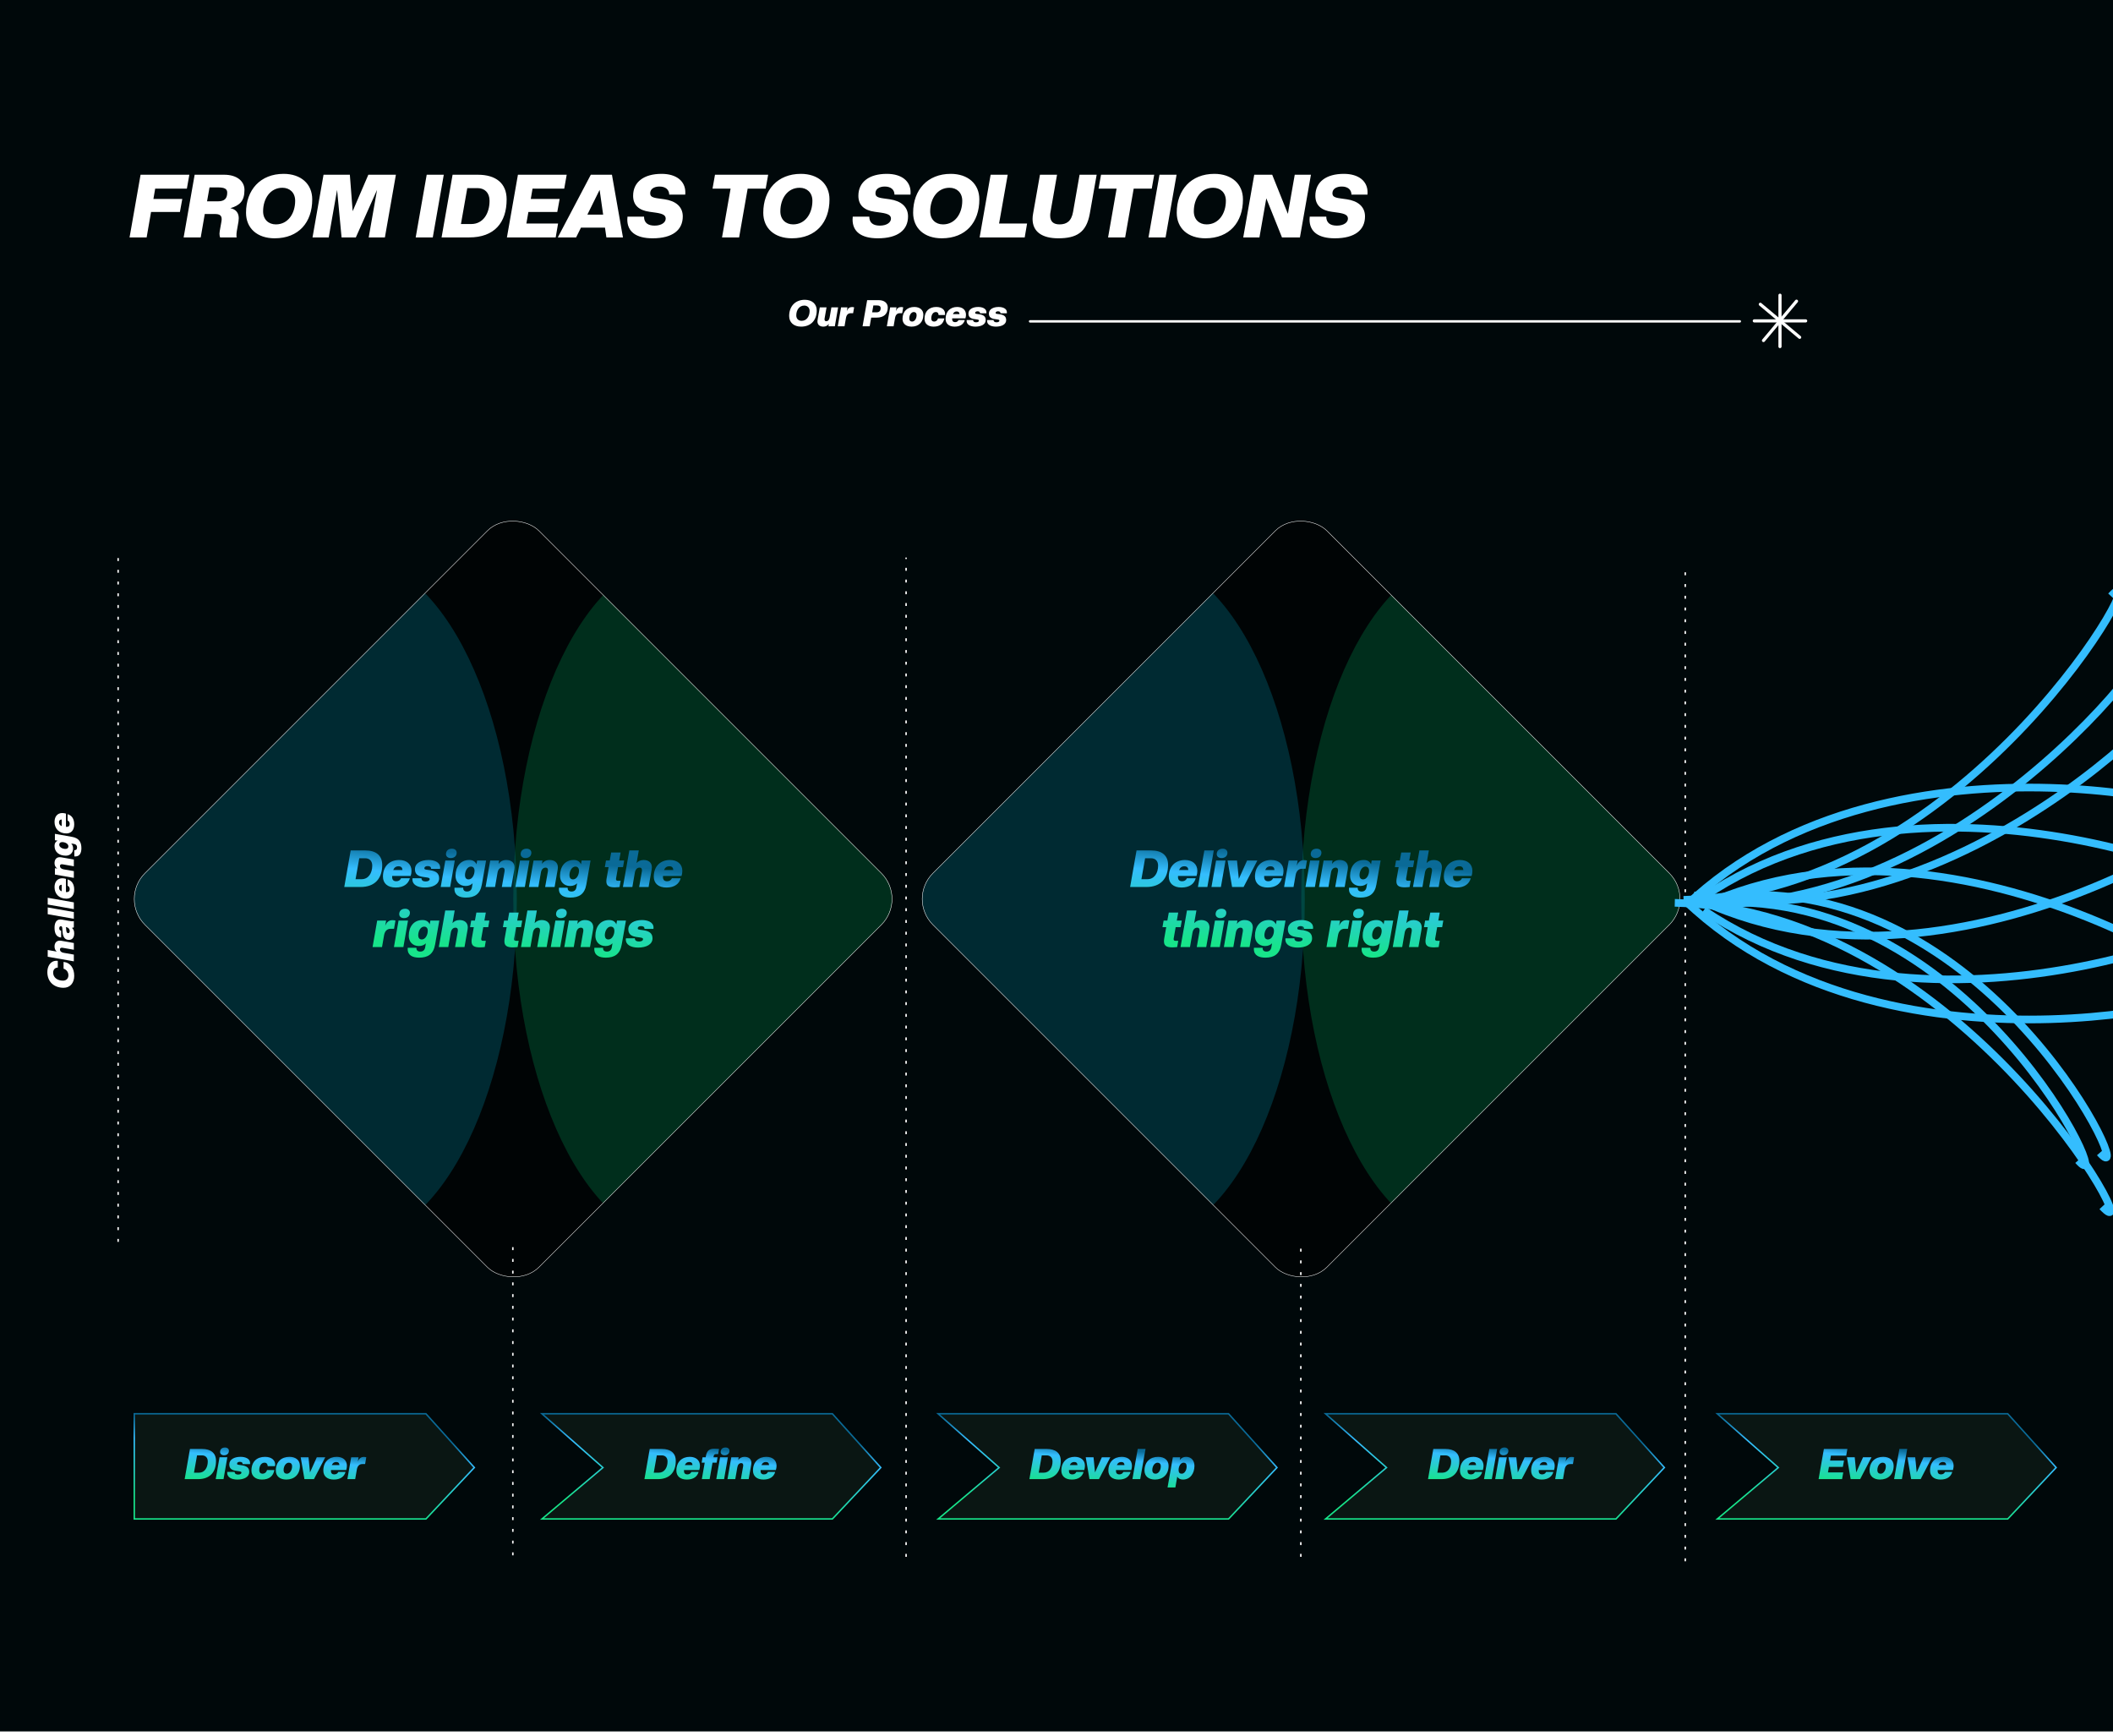 <svg width="387" height="318" viewBox="0 0 387 318" fill="none" xmlns="http://www.w3.org/2000/svg">
<g clip-path="url(#clip0_1145_3056)">
<rect width="387" height="317.125" fill="#00080A"/>
<path d="M26.857 43.484H23.729L25.745 32.003H34.678L34.226 34.551H28.421L28.099 36.438H33.388L32.953 38.824H27.664L26.857 43.484ZM44.776 34.761C44.776 36.841 43.906 37.615 42.196 38.131C43.245 38.34 43.728 39.018 43.728 39.969C43.728 40.163 43.712 40.356 43.68 40.566L43.373 42.323C43.325 42.597 43.309 42.872 43.309 43.081C43.309 43.242 43.309 43.371 43.341 43.484H40.31C40.245 43.291 40.197 43.065 40.197 42.791C40.197 42.646 40.213 42.501 40.245 42.323L40.535 40.695C40.568 40.485 40.6 40.308 40.6 40.147C40.6 39.437 40.197 39.195 39.342 39.195H37.504L36.762 43.484H33.634L35.65 32.003H41.051C43.519 32.003 44.776 33.293 44.776 34.761ZM41.616 35.277C41.616 34.583 41.1 34.325 39.923 34.325H38.375L37.923 36.873H39.923C41.148 36.873 41.616 36.325 41.616 35.277ZM50.301 43.646C47.109 43.646 45.061 41.807 45.061 38.969C45.061 34.777 47.689 31.842 51.946 31.842C55.107 31.842 57.187 33.68 57.187 36.518C57.187 40.711 54.72 43.646 50.301 43.646ZM50.527 41.098C52.752 41.098 54.059 39.114 54.059 36.776C54.059 35.277 53.059 34.39 51.72 34.39C49.495 34.39 48.189 36.373 48.189 38.711C48.189 40.211 49.189 41.098 50.527 41.098ZM70.494 43.484H67.527L69.058 34.777L65.172 43.484H62.56L61.738 34.777L60.206 43.484H57.239L59.255 32.003H64.076L64.592 38.679L67.462 32.003H72.509L70.494 43.484ZM79.264 43.484H76.135L78.151 32.003H81.279L79.264 43.484ZM92.792 36.518C92.792 40.808 90.518 43.484 85.938 43.484H80.875L82.891 32.003H87.519C90.84 32.003 92.792 33.584 92.792 36.518ZM89.663 36.776C89.663 35.277 88.744 34.454 87.47 34.454H85.584L84.423 41.033H86.309C88.47 41.033 89.663 39.114 89.663 36.776ZM101.776 43.484H92.843L94.859 32.003H103.792L103.34 34.551H97.535L97.213 36.438H102.502L102.066 38.824H96.778L96.407 40.937H102.212L101.776 43.484ZM114.095 43.484H111.063L110.805 41.694H106.403L105.516 43.484H102.162L108.209 32.003H112.079L114.095 43.484ZM110.466 39.308L109.821 34.777L107.58 39.308H110.466ZM119.52 43.646C116.473 43.646 114.892 42.42 114.892 40.211C114.892 40.034 114.908 39.856 114.925 39.679H117.956C117.956 40.856 118.73 41.324 119.891 41.324C121.149 41.324 121.923 40.743 121.923 40.05C121.923 39.453 121.471 39.147 120.117 38.953L118.972 38.792C116.989 38.518 115.957 37.566 115.957 35.857C115.957 33.326 117.94 31.842 121.165 31.842C123.938 31.842 125.519 33.213 125.519 35.228C125.519 35.357 125.519 35.502 125.503 35.648H122.568C122.568 34.777 121.939 34.164 120.794 34.164C119.762 34.164 119.085 34.648 119.085 35.373C119.085 35.938 119.359 36.18 120.568 36.341L121.713 36.502C123.729 36.792 125.051 37.841 125.051 39.63C125.051 42.114 123.213 43.646 119.52 43.646ZM135.37 43.484H132.241L133.806 34.551H130.5L130.951 32.003H140.691L140.239 34.551H136.934L135.37 43.484ZM145.036 43.646C141.843 43.646 139.795 41.807 139.795 38.969C139.795 34.777 142.424 31.842 146.681 31.842C149.841 31.842 151.921 33.68 151.921 36.518C151.921 40.711 149.454 43.646 145.036 43.646ZM145.262 41.098C147.487 41.098 148.793 39.114 148.793 36.776C148.793 35.277 147.793 34.39 146.455 34.39C144.23 34.39 142.923 36.373 142.923 38.711C142.923 40.211 143.923 41.098 145.262 41.098ZM160.777 43.646C157.73 43.646 156.15 42.42 156.15 40.211C156.15 40.034 156.166 39.856 156.182 39.679H159.213C159.213 40.856 159.987 41.324 161.148 41.324C162.406 41.324 163.18 40.743 163.18 40.05C163.18 39.453 162.729 39.147 161.374 38.953L160.229 38.792C158.246 38.518 157.214 37.566 157.214 35.857C157.214 33.326 159.197 31.842 162.422 31.842C165.196 31.842 166.776 33.213 166.776 35.228C166.776 35.357 166.776 35.502 166.76 35.648H163.825C163.825 34.777 163.196 34.164 162.051 34.164C161.019 34.164 160.342 34.648 160.342 35.373C160.342 35.938 160.616 36.18 161.826 36.341L162.97 36.502C164.986 36.792 166.308 37.841 166.308 39.63C166.308 42.114 164.47 43.646 160.777 43.646ZM172.483 43.646C169.29 43.646 167.242 41.807 167.242 38.969C167.242 34.777 169.871 31.842 174.128 31.842C177.288 31.842 179.368 33.68 179.368 36.518C179.368 40.711 176.901 43.646 172.483 43.646ZM172.709 41.098C174.934 41.098 176.24 39.114 176.24 36.776C176.24 35.277 175.24 34.39 173.902 34.39C171.677 34.39 170.371 36.373 170.371 38.711C170.371 40.211 171.37 41.098 172.709 41.098ZM187.676 43.484H179.42L181.436 32.003H184.564L182.984 40.937H188.112L187.676 43.484ZM193.825 43.646C190.842 43.646 189.117 42.436 189.117 40.098C189.117 39.792 189.149 39.469 189.213 39.131L190.471 32.003H193.599L192.406 38.808C192.358 39.05 192.342 39.276 192.342 39.485C192.342 40.582 192.954 41.098 194.051 41.098C195.325 41.098 196.228 40.55 196.534 38.808L197.727 32.003H200.856L199.598 39.131C198.985 42.581 197.163 43.646 193.825 43.646ZM206.074 43.484H202.946L204.51 34.551H201.204L201.656 32.003H211.395L210.944 34.551H207.638L206.074 43.484ZM213.476 43.484H210.348L212.363 32.003H215.491L213.476 43.484ZM220.763 43.646C217.571 43.646 215.523 41.807 215.523 38.969C215.523 34.777 218.151 31.842 222.408 31.842C225.569 31.842 227.649 33.68 227.649 36.518C227.649 40.711 225.182 43.646 220.763 43.646ZM220.989 41.098C223.214 41.098 224.521 39.114 224.521 36.776C224.521 35.277 223.521 34.39 222.182 34.39C219.957 34.39 218.651 36.373 218.651 38.711C218.651 40.211 219.651 41.098 220.989 41.098ZM238.085 43.484H234.796L231.926 36.325L230.668 43.484H227.701L229.716 32.003H233.006L235.876 39.163L237.134 32.003H240.101L238.085 43.484ZM244.473 43.646C241.426 43.646 239.845 42.42 239.845 40.211C239.845 40.034 239.861 39.856 239.878 39.679H242.909C242.909 40.856 243.683 41.324 244.844 41.324C246.102 41.324 246.876 40.743 246.876 40.05C246.876 39.453 246.424 39.147 245.07 38.953L243.925 38.792C241.942 38.518 240.91 37.566 240.91 35.857C240.91 33.326 242.893 31.842 246.118 31.842C248.891 31.842 250.472 33.213 250.472 35.228C250.472 35.357 250.472 35.502 250.456 35.648H247.521C247.521 34.777 246.892 34.164 245.747 34.164C244.715 34.164 244.038 34.648 244.038 35.373C244.038 35.938 244.312 36.18 245.521 36.341L246.666 36.502C248.682 36.792 250.004 37.841 250.004 39.63C250.004 42.114 248.166 43.646 244.473 43.646Z" fill="white"/>
<path d="M188.664 58.859H318.647" stroke="white" stroke-width="0.447" stroke-linecap="round" stroke-linejoin="round"/>
<path d="M321.305 58.773H330.712" stroke="white" stroke-width="0.577" stroke-linecap="round" stroke-linejoin="round"/>
<path d="M326.008 63.476V54.07" stroke="white" stroke-width="0.577" stroke-linecap="round" stroke-linejoin="round"/>
<path d="M322.988 62.367L329.035 55.162" stroke="white" stroke-width="0.577" stroke-linecap="round" stroke-linejoin="round"/>
<path d="M329.613 61.78L322.406 55.734" stroke="white" stroke-width="0.577" stroke-linecap="round" stroke-linejoin="round"/>
<path d="M146.719 59.825C145.389 59.825 144.535 59.059 144.535 57.877C144.535 56.13 145.63 54.907 147.404 54.907C148.721 54.907 149.588 55.673 149.588 56.855C149.588 58.602 148.56 59.825 146.719 59.825ZM146.813 58.763C147.74 58.763 148.284 57.937 148.284 56.963C148.284 56.338 147.868 55.968 147.31 55.968C146.383 55.968 145.839 56.795 145.839 57.769C145.839 58.394 146.255 58.763 146.813 58.763ZM150.805 59.825C150.12 59.825 149.717 59.469 149.717 58.858C149.717 58.77 149.73 58.676 149.744 58.582L150.147 56.291H151.383L151.027 58.327C151.02 58.38 151.014 58.434 151.014 58.481C151.014 58.703 151.114 58.831 151.316 58.831C151.652 58.831 151.874 58.589 151.948 58.152L152.27 56.291H153.506L152.902 59.758H151.733L151.807 59.321C151.565 59.65 151.229 59.825 150.805 59.825ZM154.676 59.758H153.44L154.044 56.291H155.213L155.093 56.969C155.314 56.439 155.623 56.237 156.06 56.237C156.154 56.237 156.389 56.264 156.436 56.291L156.248 57.366H155.805C155.334 57.366 155.039 57.675 154.945 58.212L154.676 59.758ZM162.597 56.325C162.597 57.527 161.845 58.172 160.562 58.172H159.561L159.285 59.758H157.982L158.822 54.974H160.938C161.966 54.974 162.597 55.512 162.597 56.325ZM161.294 56.439C161.294 56.083 161.052 55.942 160.562 55.942H159.957L159.735 57.205H160.528C161.039 57.205 161.294 56.943 161.294 56.439ZM163.665 59.758H162.429L163.033 56.291H164.202L164.081 56.969C164.303 56.439 164.612 56.237 165.049 56.237C165.143 56.237 165.378 56.264 165.425 56.291L165.237 57.366H164.794C164.323 57.366 164.028 57.675 163.934 58.212L163.665 59.758ZM167.053 58.898C167.523 58.898 167.879 58.34 167.879 57.729C167.879 57.339 167.671 57.151 167.362 57.151C166.892 57.151 166.535 57.709 166.535 58.32C166.535 58.71 166.744 58.898 167.053 58.898ZM166.959 59.825C165.951 59.825 165.299 59.288 165.299 58.401C165.299 56.996 166.22 56.224 167.456 56.224C168.464 56.224 169.115 56.761 169.115 57.648C169.115 59.052 168.195 59.825 166.959 59.825ZM170.987 59.825C169.98 59.825 169.328 59.288 169.328 58.401C169.328 56.996 170.181 56.224 171.485 56.224C172.553 56.224 173.09 56.795 173.09 57.46C173.09 57.541 173.077 57.621 173.063 57.702H171.901C171.901 57.426 171.767 57.151 171.391 57.151C170.853 57.151 170.564 57.709 170.564 58.32C170.564 58.71 170.772 58.898 171.081 58.898C171.337 58.898 171.659 58.763 171.794 58.32H172.956C172.801 59.207 172.21 59.825 170.987 59.825ZM174.845 59.825C173.784 59.825 173.186 59.267 173.186 58.401C173.186 56.996 174.106 56.224 175.302 56.224C176.283 56.224 176.922 56.761 176.922 57.648C176.922 57.87 176.881 58.092 176.814 58.313H174.395C174.389 58.367 174.389 58.414 174.389 58.461C174.389 58.81 174.57 59.005 174.926 59.005C175.208 59.005 175.43 58.884 175.558 58.616H176.707C176.505 59.341 175.907 59.825 174.845 59.825ZM175.222 57.043C174.886 57.043 174.657 57.211 174.53 57.534H175.739C175.719 57.211 175.558 57.043 175.222 57.043ZM178.654 59.825C177.667 59.825 177.042 59.422 177.042 58.79C177.042 58.73 177.042 58.676 177.055 58.616H178.224C178.224 58.911 178.459 59.032 178.782 59.032C179.125 59.032 179.299 58.884 179.299 58.723C179.299 58.616 179.219 58.548 178.93 58.508L178.453 58.441C177.727 58.34 177.371 58.051 177.371 57.426C177.371 56.647 178.15 56.224 179.158 56.224C179.843 56.224 180.67 56.466 180.67 57.218C180.67 57.272 180.663 57.326 180.656 57.379H179.487C179.487 57.117 179.326 57.017 179.03 57.017C178.789 57.017 178.607 57.124 178.607 57.299C178.607 57.406 178.627 57.453 178.849 57.487L179.326 57.554C180.126 57.668 180.535 57.95 180.535 58.629C180.535 59.395 179.743 59.825 178.654 59.825ZM182.401 59.825C181.413 59.825 180.788 59.422 180.788 58.79C180.788 58.73 180.788 58.676 180.802 58.616H181.971C181.971 58.911 182.206 59.032 182.528 59.032C182.871 59.032 183.046 58.884 183.046 58.723C183.046 58.616 182.965 58.548 182.676 58.508L182.199 58.441C181.474 58.34 181.117 58.051 181.117 57.426C181.117 56.647 181.897 56.224 182.905 56.224C183.59 56.224 184.416 56.466 184.416 57.218C184.416 57.272 184.41 57.326 184.403 57.379H183.234C183.234 57.117 183.073 57.017 182.777 57.017C182.535 57.017 182.354 57.124 182.354 57.299C182.354 57.406 182.374 57.453 182.596 57.487L183.073 57.554C183.872 57.668 184.282 57.95 184.282 58.629C184.282 59.395 183.489 59.825 182.401 59.825Z" fill="white"/>
<path d="M13.591 178.734C13.591 180.065 12.825 180.918 11.642 180.918C9.895 180.918 8.672 179.823 8.672 178.049C8.672 177.021 9.183 175.973 10.366 175.973C10.433 175.973 10.507 175.98 10.581 175.986V177.222C10.09 177.222 9.734 177.585 9.734 178.143C9.734 179.07 10.56 179.614 11.535 179.614C12.159 179.614 12.529 179.198 12.529 178.64C12.529 178.042 12.18 177.585 11.642 177.424V176.174C12.946 176.336 13.591 177.37 13.591 178.734ZM13.523 172.715V173.952L11.488 173.596C11.434 173.589 11.38 173.582 11.333 173.582C11.111 173.582 10.984 173.683 10.984 173.885C10.984 174.22 11.226 174.442 11.662 174.516L13.523 174.839V176.075L8.74 175.235V173.999L10.393 174.288C10.164 174.093 9.989 173.797 9.989 173.374C9.989 172.689 10.345 172.285 10.957 172.285C11.044 172.285 11.138 172.299 11.232 172.312L13.523 172.715ZM13.591 170.982C13.591 171.734 13.214 172.144 12.63 172.144C11.877 172.144 11.541 171.613 11.467 170.746L11.4 169.947C11.387 169.765 11.306 169.638 11.158 169.638C10.957 169.638 10.849 169.806 10.849 170.027C10.849 170.316 10.984 170.424 11.199 170.478V171.714C10.419 171.64 9.989 171.096 9.989 169.92C9.989 169.02 10.325 168.408 11.044 168.408C11.138 168.408 11.239 168.415 11.347 168.435L12.637 168.664C12.925 168.717 13.147 168.744 13.302 168.744C13.402 168.744 13.476 168.731 13.523 168.711V169.839C13.436 169.907 13.335 169.933 13.241 169.933C13.221 169.933 13.194 169.933 13.154 169.927C13.456 170.195 13.591 170.464 13.591 170.982ZM12.771 170.538C12.771 170.162 12.502 169.873 12.173 169.819L12.052 169.799C12.086 169.826 12.099 169.94 12.113 170.074L12.139 170.41C12.166 170.74 12.28 170.908 12.482 170.908C12.65 170.908 12.771 170.787 12.771 170.538ZM13.523 167.044V168.28L8.74 167.44V166.204L13.523 167.044ZM13.523 165.272V166.509L8.74 165.669L8.74 164.432L13.523 165.272ZM13.591 162.936C13.591 163.998 13.033 164.596 12.166 164.596C10.762 164.596 9.989 163.675 9.989 162.479C9.989 161.499 10.527 160.86 11.414 160.86C11.636 160.86 11.857 160.901 12.079 160.968V163.386C12.133 163.393 12.18 163.393 12.227 163.393C12.576 163.393 12.771 163.212 12.771 162.856C12.771 162.574 12.65 162.352 12.381 162.224V161.075C13.107 161.277 13.591 161.875 13.591 162.936ZM10.809 162.56C10.809 162.896 10.977 163.124 11.3 163.252L11.3 162.043C10.977 162.063 10.809 162.224 10.809 162.56ZM13.523 157.428V158.664L11.488 158.308C11.434 158.301 11.38 158.294 11.333 158.294C11.111 158.294 10.984 158.395 10.984 158.597C10.984 158.933 11.226 159.154 11.662 159.228L13.523 159.551V160.787L10.057 160.182V159.013L10.493 159.087C10.164 158.845 9.989 158.509 9.989 158.086C9.989 157.401 10.345 156.998 10.957 156.998C11.044 156.998 11.138 157.011 11.232 157.025L13.523 157.428ZM13.389 155.391C13.389 156.245 12.784 156.722 12.066 156.722C10.849 156.722 9.989 156.07 9.989 154.928C9.989 154.457 10.178 154.142 10.554 153.98L10.057 153.893V152.724L13.188 153.275C14.464 153.497 14.908 154.229 14.908 155.358C14.908 156.171 14.632 156.863 13.786 156.863C13.732 156.863 13.678 156.863 13.617 156.856V155.727C13.927 155.727 14.115 155.58 14.115 155.217C14.115 154.861 13.927 154.632 13.55 154.572L13.033 154.484C13.221 154.659 13.389 154.968 13.389 155.391ZM12.529 155.015C12.529 154.545 11.938 154.236 11.394 154.236C11.071 154.236 10.849 154.397 10.849 154.706C10.849 155.176 11.441 155.485 11.985 155.485C12.307 155.485 12.529 155.324 12.529 155.015ZM13.591 150.988C13.591 152.05 13.033 152.648 12.166 152.648C10.762 152.648 9.989 151.727 9.989 150.531C9.989 149.55 10.527 148.912 11.414 148.912C11.636 148.912 11.857 148.952 12.079 149.02V151.438C12.133 151.445 12.18 151.445 12.227 151.445C12.576 151.445 12.771 151.264 12.771 150.908C12.771 150.625 12.65 150.404 12.381 150.276V149.127C13.107 149.329 13.591 149.927 13.591 150.988ZM10.809 150.612C10.809 150.948 10.977 151.176 11.3 151.304V150.095C10.977 150.115 10.809 150.276 10.809 150.612Z" fill="white"/>
<g clip-path="url(#clip1_1145_3056)">
<rect x="21.77" y="164.656" width="102.131" height="102.131" rx="6.719" transform="rotate(-45 21.77 164.656)" fill="black" fill-opacity="0.5"/>
<g filter="url(#filter0_f_1145_3056)">
<path d="M166.893 179.152C166.893 213.705 140.982 227.263 124.269 227.263C107.556 227.263 94.008 199.251 94.008 164.698C94.008 130.144 107.556 102.133 124.269 102.133C140.982 102.133 166.893 144.598 166.893 179.152Z" fill="#009252" fill-opacity="0.3"/>
</g>
<g filter="url(#filter1_f_1145_3056)">
<path d="M21.771 179.152C21.771 213.705 47.682 227.263 64.395 227.263C81.108 227.263 94.656 199.251 94.656 164.698C94.656 130.144 81.108 102.133 64.395 102.133C47.682 102.133 21.771 144.598 21.771 179.152Z" fill="#00829B" fill-opacity="0.3"/>
</g>
<path d="M70.004 158.397C70.004 160.899 68.678 162.461 66.007 162.461H63.053L64.229 155.764H66.928C68.866 155.764 70.004 156.685 70.004 158.397ZM68.18 158.548C68.18 157.673 67.643 157.193 66.9 157.193H65.8L65.123 161.031H66.223C67.484 161.031 68.18 159.912 68.18 158.548ZM72.461 162.555C70.975 162.555 70.138 161.774 70.138 160.561C70.138 158.595 71.427 157.513 73.101 157.513C74.474 157.513 75.368 158.266 75.368 159.507C75.368 159.818 75.311 160.128 75.217 160.439H71.831C71.822 160.514 71.822 160.58 71.822 160.646C71.822 161.135 72.076 161.407 72.574 161.407C72.969 161.407 73.279 161.238 73.458 160.862H75.067C74.784 161.878 73.947 162.555 72.461 162.555ZM72.988 158.661C72.518 158.661 72.198 158.896 72.019 159.347H73.712C73.684 158.896 73.458 158.661 72.988 158.661ZM77.793 162.555C76.411 162.555 75.536 161.991 75.536 161.106C75.536 161.022 75.536 160.947 75.555 160.862H77.192C77.192 161.276 77.521 161.445 77.972 161.445C78.452 161.445 78.697 161.238 78.697 161.012C78.697 160.862 78.584 160.768 78.179 160.711L77.511 160.617C76.495 160.476 75.997 160.072 75.997 159.197C75.997 158.106 77.088 157.513 78.499 157.513C79.458 157.513 80.615 157.852 80.615 158.905C80.615 158.981 80.606 159.056 80.597 159.131H78.96C78.96 158.764 78.734 158.623 78.32 158.623C77.982 158.623 77.728 158.774 77.728 159.018C77.728 159.169 77.756 159.235 78.066 159.282L78.734 159.376C79.853 159.536 80.427 159.931 80.427 160.881C80.427 161.953 79.317 162.555 77.793 162.555ZM82.446 162.461H80.715L81.562 157.607H83.293L82.446 162.461ZM82.549 157.156C82.004 157.156 81.684 156.836 81.684 156.432C81.684 155.858 82.07 155.444 82.775 155.444C83.321 155.444 83.641 155.764 83.641 156.168C83.641 156.742 83.255 157.156 82.549 157.156ZM85.293 162.273C84.098 162.273 83.43 161.426 83.43 160.42C83.43 158.717 84.343 157.513 85.942 157.513C86.6 157.513 87.043 157.777 87.268 158.303L87.391 157.607H89.027L88.256 161.991C87.945 163.778 86.92 164.399 85.34 164.399C84.202 164.399 83.233 164.013 83.233 162.828C83.233 162.753 83.233 162.677 83.242 162.593H84.823C84.823 163.025 85.03 163.289 85.537 163.289C86.036 163.289 86.356 163.025 86.441 162.499L86.563 161.774C86.318 162.038 85.886 162.273 85.293 162.273ZM85.82 161.069C86.478 161.069 86.911 160.241 86.911 159.479C86.911 159.028 86.685 158.717 86.252 158.717C85.594 158.717 85.161 159.545 85.161 160.307C85.161 160.758 85.387 161.069 85.82 161.069ZM93.64 162.461H91.909L92.407 159.611C92.417 159.536 92.426 159.46 92.426 159.394C92.426 159.084 92.285 158.905 92.003 158.905C91.533 158.905 91.222 159.244 91.119 159.855L90.667 162.461H88.936L89.783 157.607H91.42L91.316 158.219C91.655 157.758 92.125 157.513 92.718 157.513C93.677 157.513 94.242 158.012 94.242 158.868C94.242 158.99 94.223 159.122 94.204 159.253L93.64 162.461ZM96.124 162.461H94.393L95.239 157.607H96.97L96.124 162.461ZM96.227 157.156C95.681 157.156 95.362 156.836 95.362 156.432C95.362 155.858 95.747 155.444 96.453 155.444C96.998 155.444 97.318 155.764 97.318 156.168C97.318 156.742 96.933 157.156 96.227 157.156ZM101.576 162.461H99.845L100.344 159.611C100.353 159.536 100.363 159.46 100.363 159.394C100.363 159.084 100.222 158.905 99.939 158.905C99.469 158.905 99.159 159.244 99.055 159.855L98.604 162.461H96.873L97.72 157.607H99.356L99.253 158.219C99.591 157.758 100.062 157.513 100.654 157.513C101.614 157.513 102.178 158.012 102.178 158.868C102.178 158.99 102.159 159.122 102.141 159.253L101.576 162.461ZM104.427 162.273C103.232 162.273 102.565 161.426 102.565 160.42C102.565 158.717 103.477 157.513 105.076 157.513C105.734 157.513 106.177 157.777 106.402 158.303L106.525 157.607H108.161L107.39 161.991C107.08 163.778 106.054 164.399 104.474 164.399C103.336 164.399 102.367 164.013 102.367 162.828C102.367 162.753 102.367 162.677 102.376 162.593H103.957C103.957 163.025 104.164 163.289 104.672 163.289C105.17 163.289 105.49 163.025 105.575 162.499L105.697 161.774C105.452 162.038 105.02 162.273 104.427 162.273ZM104.954 161.069C105.612 161.069 106.045 160.241 106.045 159.479C106.045 159.028 105.819 158.717 105.386 158.717C104.728 158.717 104.295 159.545 104.295 160.307C104.295 160.758 104.521 161.069 104.954 161.069ZM112.595 162.517C111.523 162.517 111.052 162.226 111.052 161.407C111.052 161.238 111.071 161.05 111.109 160.834L111.466 158.811H110.78L110.986 157.607H111.673L111.936 156.14H113.667L113.404 157.607H114.316L114.109 158.811H113.197L112.83 160.899C112.821 160.947 112.821 160.984 112.821 161.022C112.821 161.219 112.934 161.313 113.169 161.313H113.667L113.47 162.461C113.235 162.48 112.849 162.517 112.595 162.517ZM118.79 162.461H117.06L117.558 159.611C117.568 159.536 117.577 159.46 117.577 159.394C117.577 159.084 117.436 158.905 117.154 158.905C116.683 158.905 116.373 159.244 116.269 159.855L115.818 162.461H114.087L115.263 155.764H116.994L116.589 158.078C116.862 157.758 117.276 157.513 117.869 157.513C118.828 157.513 119.392 158.012 119.392 158.868C119.392 158.99 119.374 159.122 119.355 159.253L118.79 162.461ZM122.064 162.555C120.578 162.555 119.741 161.774 119.741 160.561C119.741 158.595 121.03 157.513 122.704 157.513C124.077 157.513 124.971 158.266 124.971 159.507C124.971 159.818 124.915 160.128 124.82 160.439H121.434C121.425 160.514 121.425 160.58 121.425 160.646C121.425 161.135 121.679 161.407 122.177 161.407C122.572 161.407 122.883 161.238 123.061 160.862H124.67C124.388 161.878 123.551 162.555 122.064 162.555ZM122.591 158.661C122.121 158.661 121.801 158.896 121.622 159.347H123.315C123.287 158.896 123.061 158.661 122.591 158.661ZM69.967 173.461H68.236L69.083 168.607H70.72L70.55 169.557C70.861 168.814 71.293 168.532 71.905 168.532C72.036 168.532 72.366 168.57 72.431 168.607L72.168 170.112H71.547C70.889 170.112 70.475 170.545 70.343 171.297L69.967 173.461ZM73.88 173.461H72.15L72.996 168.607H74.727L73.88 173.461ZM73.984 168.156C73.438 168.156 73.118 167.836 73.118 167.432C73.118 166.858 73.504 166.444 74.209 166.444C74.755 166.444 75.075 166.764 75.075 167.168C75.075 167.742 74.689 168.156 73.984 168.156ZM76.727 173.273C75.533 173.273 74.865 172.426 74.865 171.42C74.865 169.717 75.777 168.513 77.376 168.513C78.035 168.513 78.477 168.777 78.703 169.303L78.825 168.607H80.462L79.69 172.991C79.38 174.778 78.355 175.399 76.774 175.399C75.636 175.399 74.667 175.013 74.667 173.828C74.667 173.753 74.667 173.677 74.677 173.593H76.257C76.257 174.025 76.464 174.289 76.972 174.289C77.47 174.289 77.79 174.025 77.875 173.499L77.997 172.774C77.752 173.038 77.32 173.273 76.727 173.273ZM77.254 172.069C77.912 172.069 78.345 171.241 78.345 170.479C78.345 170.028 78.119 169.717 77.687 169.717C77.028 169.717 76.596 170.545 76.596 171.307C76.596 171.758 76.821 172.069 77.254 172.069ZM85.074 173.461H83.343L83.842 170.611C83.851 170.536 83.861 170.46 83.861 170.394C83.861 170.084 83.719 169.905 83.437 169.905C82.967 169.905 82.656 170.244 82.553 170.855L82.102 173.461H80.371L81.546 166.764H83.277L82.873 169.078C83.146 168.758 83.559 168.513 84.152 168.513C85.112 168.513 85.676 169.012 85.676 169.868C85.676 169.99 85.657 170.122 85.638 170.253L85.074 173.461ZM87.908 173.517C86.836 173.517 86.365 173.226 86.365 172.407C86.365 172.238 86.384 172.05 86.422 171.834L86.779 169.811H86.093L86.3 168.607H86.986L87.25 167.14H88.98L88.717 168.607H89.629L89.422 169.811H88.51L88.143 171.899C88.134 171.947 88.134 171.984 88.134 172.022C88.134 172.219 88.247 172.313 88.482 172.313H88.98L88.783 173.461C88.548 173.48 88.162 173.517 87.908 173.517ZM93.925 173.517C92.853 173.517 92.382 173.226 92.382 172.407C92.382 172.238 92.401 172.05 92.439 171.834L92.796 169.811H92.109L92.316 168.607H93.003L93.266 167.14H94.997L94.734 168.607H95.646L95.439 169.811H94.527L94.16 171.899C94.15 171.947 94.15 171.984 94.15 172.022C94.15 172.219 94.263 172.313 94.499 172.313H94.997L94.8 173.461C94.564 173.48 94.179 173.517 93.925 173.517ZM100.12 173.461H98.389L98.888 170.611C98.897 170.536 98.907 170.46 98.907 170.394C98.907 170.084 98.766 169.905 98.484 169.905C98.013 169.905 97.703 170.244 97.599 170.855L97.148 173.461H95.417L96.593 166.764H98.324L97.919 169.078C98.192 168.758 98.606 168.513 99.198 168.513C100.158 168.513 100.722 169.012 100.722 169.868C100.722 169.99 100.703 170.122 100.685 170.253L100.12 173.461ZM102.604 173.461H100.873L101.72 168.607H103.451L102.604 173.461ZM102.708 168.156C102.162 168.156 101.842 167.836 101.842 167.432C101.842 166.858 102.228 166.444 102.933 166.444C103.479 166.444 103.799 166.764 103.799 167.168C103.799 167.742 103.413 168.156 102.708 168.156ZM108.057 173.461H106.326L106.825 170.611C106.834 170.536 106.843 170.46 106.843 170.394C106.843 170.084 106.702 169.905 106.42 169.905C105.95 169.905 105.639 170.244 105.536 170.855L105.084 173.461H103.354L104.2 168.607H105.837L105.733 169.219C106.072 168.758 106.542 168.513 107.135 168.513C108.094 168.513 108.659 169.012 108.659 169.868C108.659 169.99 108.64 170.122 108.621 170.253L108.057 173.461ZM110.908 173.273C109.713 173.273 109.045 172.426 109.045 171.42C109.045 169.717 109.958 168.513 111.557 168.513C112.215 168.513 112.657 168.777 112.883 169.303L113.005 168.607H114.642L113.871 172.991C113.56 174.778 112.535 175.399 110.955 175.399C109.816 175.399 108.848 175.013 108.848 173.828C108.848 173.753 108.848 173.677 108.857 173.593H110.437C110.437 174.025 110.644 174.289 111.152 174.289C111.651 174.289 111.97 174.025 112.055 173.499L112.177 172.774C111.933 173.038 111.5 173.273 110.908 173.273ZM111.434 172.069C112.093 172.069 112.525 171.241 112.525 170.479C112.525 170.028 112.3 169.717 111.867 169.717C111.209 169.717 110.776 170.545 110.776 171.307C110.776 171.758 111.002 172.069 111.434 172.069ZM116.874 173.555C115.492 173.555 114.617 172.991 114.617 172.106C114.617 172.022 114.617 171.947 114.636 171.862H116.272C116.272 172.276 116.602 172.445 117.053 172.445C117.533 172.445 117.777 172.238 117.777 172.012C117.777 171.862 117.665 171.768 117.26 171.711L116.592 171.617C115.576 171.476 115.078 171.072 115.078 170.197C115.078 169.106 116.169 168.513 117.58 168.513C118.539 168.513 119.696 168.852 119.696 169.905C119.696 169.981 119.687 170.056 119.677 170.131H118.041C118.041 169.764 117.815 169.623 117.401 169.623C117.063 169.623 116.809 169.774 116.809 170.018C116.809 170.169 116.837 170.235 117.147 170.282L117.815 170.376C118.934 170.536 119.508 170.931 119.508 171.881C119.508 172.953 118.398 173.555 116.874 173.555Z" fill="url(#paint0_linear_1145_3056)"/>
</g>
<rect x="21.827" y="164.656" width="102.049" height="102.049" rx="6.678" transform="rotate(-45 21.827 164.656)" stroke="white" stroke-width="0.081"/>
<g clip-path="url(#clip2_1145_3056)">
<rect x="166.086" y="164.656" width="102.131" height="102.131" rx="6.719" transform="rotate(-45 166.086 164.656)" fill="black" fill-opacity="0.5"/>
<g filter="url(#filter2_f_1145_3056)">
<path d="M311.209 179.152C311.209 213.705 285.299 227.263 268.586 227.263C251.873 227.263 238.324 199.251 238.324 164.698C238.324 130.144 251.873 102.133 268.586 102.133C285.299 102.133 311.209 144.598 311.209 179.152Z" fill="#009252" fill-opacity="0.3"/>
</g>
<g filter="url(#filter3_f_1145_3056)">
<path d="M166.088 179.152C166.088 213.705 191.998 227.263 208.711 227.263C225.424 227.263 238.973 199.251 238.973 164.698C238.973 130.144 225.424 102.133 208.711 102.133C191.998 102.133 166.088 144.598 166.088 179.152Z" fill="#00829B" fill-opacity="0.3"/>
</g>
<path d="M213.935 158.397C213.935 160.899 212.609 162.461 209.937 162.461H206.984L208.16 155.764H210.859C212.797 155.764 213.935 156.685 213.935 158.397ZM212.11 158.548C212.11 157.673 211.574 157.193 210.831 157.193H209.73L209.053 161.031H210.154C211.414 161.031 212.11 159.912 212.11 158.548ZM216.392 162.555C214.906 162.555 214.068 161.774 214.068 160.561C214.068 158.595 215.357 157.513 217.031 157.513C218.405 157.513 219.298 158.266 219.298 159.507C219.298 159.818 219.242 160.128 219.148 160.439H215.762C215.752 160.514 215.752 160.58 215.752 160.646C215.752 161.135 216.006 161.407 216.505 161.407C216.9 161.407 217.21 161.238 217.389 160.862H218.997C218.715 161.878 217.878 162.555 216.392 162.555ZM216.919 158.661C216.448 158.661 216.128 158.896 215.95 159.347H217.643C217.615 158.896 217.389 158.661 216.919 158.661ZM221.131 162.461H219.401L220.577 155.764H222.307L221.131 162.461ZM223.612 162.461H221.881L222.727 157.607H224.458L223.612 162.461ZM223.715 157.156C223.17 157.156 222.85 156.836 222.85 156.432C222.85 155.858 223.235 155.444 223.941 155.444C224.486 155.444 224.806 155.764 224.806 156.168C224.806 156.742 224.421 157.156 223.715 157.156ZM227.766 162.461H225.659L224.831 157.607H226.562L226.891 160.975L228.406 157.607H230.287L227.766 162.461ZM232.173 162.555C230.687 162.555 229.85 161.774 229.85 160.561C229.85 158.595 231.138 157.513 232.813 157.513C234.186 157.513 235.079 158.266 235.079 159.507C235.079 159.818 235.023 160.128 234.929 160.439H231.543C231.533 160.514 231.533 160.58 231.533 160.646C231.533 161.135 231.787 161.407 232.286 161.407C232.681 161.407 232.991 161.238 233.17 160.862H234.778C234.496 161.878 233.659 162.555 232.173 162.555ZM232.7 158.661C232.229 158.661 231.91 158.896 231.731 159.347H233.424C233.396 158.896 233.17 158.661 232.7 158.661ZM236.913 162.461H235.182L236.028 157.607H237.665L237.496 158.557C237.806 157.814 238.239 157.532 238.85 157.532C238.982 157.532 239.311 157.57 239.377 157.607L239.114 159.112H238.493C237.834 159.112 237.421 159.545 237.289 160.297L236.913 162.461ZM240.826 162.461H239.095L239.942 157.607H241.672L240.826 162.461ZM240.929 157.156C240.384 157.156 240.064 156.836 240.064 156.432C240.064 155.858 240.45 155.444 241.155 155.444C241.701 155.444 242.02 155.764 242.02 156.168C242.02 156.742 241.635 157.156 240.929 157.156ZM246.278 162.461H244.548L245.046 159.611C245.056 159.536 245.065 159.46 245.065 159.394C245.065 159.084 244.924 158.905 244.642 158.905C244.171 158.905 243.861 159.244 243.757 159.855L243.306 162.461H241.575L242.422 157.607H244.058L243.955 158.219C244.294 157.758 244.764 157.513 245.357 157.513C246.316 157.513 246.88 158.012 246.88 158.868C246.88 158.99 246.862 159.122 246.843 159.253L246.278 162.461ZM249.129 162.273C247.935 162.273 247.267 161.426 247.267 160.42C247.267 158.717 248.179 157.513 249.778 157.513C250.437 157.513 250.879 157.777 251.105 158.303L251.227 157.607H252.863L252.092 161.991C251.782 163.778 250.756 164.399 249.176 164.399C248.038 164.399 247.069 164.013 247.069 162.828C247.069 162.753 247.069 162.677 247.079 162.593H248.659C248.659 163.025 248.866 163.289 249.374 163.289C249.872 163.289 250.192 163.025 250.277 162.499L250.399 161.774C250.154 162.038 249.722 162.273 249.129 162.273ZM249.656 161.069C250.314 161.069 250.747 160.241 250.747 159.479C250.747 159.028 250.521 158.717 250.089 158.717C249.43 158.717 248.998 159.545 248.998 160.307C248.998 160.758 249.223 161.069 249.656 161.069ZM257.297 162.517C256.225 162.517 255.754 162.226 255.754 161.407C255.754 161.238 255.773 161.05 255.811 160.834L256.168 158.811H255.482L255.689 157.607H256.375L256.639 156.14H258.369L258.106 157.607H259.018L258.812 158.811H257.899L257.532 160.899C257.523 160.947 257.523 160.984 257.523 161.022C257.523 161.219 257.636 161.313 257.871 161.313H258.369L258.172 162.461C257.937 162.48 257.551 162.517 257.297 162.517ZM263.493 162.461H261.762L262.26 159.611C262.27 159.536 262.279 159.46 262.279 159.394C262.279 159.084 262.138 158.905 261.856 158.905C261.386 158.905 261.075 159.244 260.972 159.855L260.52 162.461H258.789L259.965 155.764H261.696L261.291 158.078C261.564 157.758 261.978 157.513 262.571 157.513C263.53 157.513 264.095 158.012 264.095 158.868C264.095 158.99 264.076 159.122 264.057 159.253L263.493 162.461ZM266.767 162.555C265.28 162.555 264.443 161.774 264.443 160.561C264.443 158.595 265.732 157.513 267.406 157.513C268.78 157.513 269.673 158.266 269.673 159.507C269.673 159.818 269.617 160.128 269.523 160.439H266.136C266.127 160.514 266.127 160.58 266.127 160.646C266.127 161.135 266.381 161.407 266.88 161.407C267.275 161.407 267.585 161.238 267.764 160.862H269.372C269.09 161.878 268.253 162.555 266.767 162.555ZM267.293 158.661C266.823 158.661 266.503 158.896 266.325 159.347H268.018C267.989 158.896 267.764 158.661 267.293 158.661ZM214.726 173.517C213.653 173.517 213.183 173.226 213.183 172.407C213.183 172.238 213.202 172.05 213.239 171.834L213.597 169.811H212.91L213.117 168.607H213.804L214.067 167.14H215.798L215.535 168.607H216.447L216.24 169.811H215.328L214.961 171.899C214.951 171.947 214.951 171.984 214.951 172.022C214.951 172.219 215.064 172.313 215.299 172.313H215.798L215.6 173.461C215.365 173.48 214.98 173.517 214.726 173.517ZM220.921 173.461H219.19L219.689 170.611C219.698 170.536 219.708 170.46 219.708 170.394C219.708 170.084 219.566 169.905 219.284 169.905C218.814 169.905 218.504 170.244 218.4 170.855L217.949 173.461H216.218L217.394 166.764H219.124L218.72 169.078C218.993 168.758 219.407 168.513 219.999 168.513C220.959 168.513 221.523 169.012 221.523 169.868C221.523 169.99 221.504 170.122 221.485 170.253L220.921 173.461ZM223.405 173.461H221.674L222.521 168.607H224.252L223.405 173.461ZM223.508 168.156C222.963 168.156 222.643 167.836 222.643 167.432C222.643 166.858 223.029 166.444 223.734 166.444C224.28 166.444 224.6 166.764 224.6 167.168C224.6 167.742 224.214 168.156 223.508 168.156ZM228.858 173.461H227.127L227.625 170.611C227.635 170.536 227.644 170.46 227.644 170.394C227.644 170.084 227.503 169.905 227.221 169.905C226.751 169.905 226.44 170.244 226.337 170.855L225.885 173.461H224.154L225.001 168.607H226.638L226.534 169.219C226.873 168.758 227.343 168.513 227.936 168.513C228.895 168.513 229.46 169.012 229.46 169.868C229.46 169.99 229.441 170.122 229.422 170.253L228.858 173.461ZM231.708 173.273C230.514 173.273 229.846 172.426 229.846 171.42C229.846 169.717 230.758 168.513 232.357 168.513C233.016 168.513 233.458 168.777 233.684 169.303L233.806 168.607H235.443L234.671 172.991C234.361 174.778 233.336 175.399 231.755 175.399C230.617 175.399 229.648 175.013 229.648 173.828C229.648 173.753 229.648 173.677 229.658 173.593H231.238C231.238 174.025 231.445 174.289 231.953 174.289C232.451 174.289 232.771 174.025 232.856 173.499L232.978 172.774C232.734 173.038 232.301 173.273 231.708 173.273ZM232.235 172.069C232.894 172.069 233.326 171.241 233.326 170.479C233.326 170.028 233.1 169.717 232.668 169.717C232.009 169.717 231.577 170.545 231.577 171.307C231.577 171.758 231.802 172.069 232.235 172.069ZM237.675 173.555C236.292 173.555 235.418 172.991 235.418 172.106C235.418 172.022 235.418 171.947 235.437 171.862H237.073C237.073 172.276 237.402 172.445 237.854 172.445C238.334 172.445 238.578 172.238 238.578 172.012C238.578 171.862 238.465 171.768 238.061 171.711L237.393 171.617C236.377 171.476 235.879 171.072 235.879 170.197C235.879 169.106 236.97 168.513 238.381 168.513C239.34 168.513 240.497 168.852 240.497 169.905C240.497 169.981 240.488 170.056 240.478 170.131H238.842C238.842 169.764 238.616 169.623 238.202 169.623C237.863 169.623 237.609 169.774 237.609 170.018C237.609 170.169 237.638 170.235 237.948 170.282L238.616 170.376C239.735 170.536 240.309 170.931 240.309 171.881C240.309 172.953 239.199 173.555 237.675 173.555ZM244.679 173.461H242.949L243.795 168.607H245.432L245.262 169.557C245.573 168.814 246.006 168.532 246.617 168.532C246.749 168.532 247.078 168.57 247.144 168.607L246.88 170.112H246.26C245.601 170.112 245.187 170.545 245.056 171.297L244.679 173.461ZM248.592 173.461H246.862L247.708 168.607H249.439L248.592 173.461ZM248.696 168.156C248.15 168.156 247.831 167.836 247.831 167.432C247.831 166.858 248.216 166.444 248.922 166.444C249.467 166.444 249.787 166.764 249.787 167.168C249.787 167.742 249.401 168.156 248.696 168.156ZM251.439 173.273C250.245 173.273 249.577 172.426 249.577 171.42C249.577 169.717 250.489 168.513 252.088 168.513C252.747 168.513 253.189 168.777 253.415 169.303L253.537 168.607H255.174L254.402 172.991C254.092 174.778 253.067 175.399 251.486 175.399C250.348 175.399 249.379 175.013 249.379 173.828C249.379 173.753 249.379 173.677 249.389 173.593H250.969C250.969 174.025 251.176 174.289 251.684 174.289C252.183 174.289 252.502 174.025 252.587 173.499L252.709 172.774C252.465 173.038 252.032 173.273 251.439 173.273ZM251.966 172.069C252.625 172.069 253.057 171.241 253.057 170.479C253.057 170.028 252.832 169.717 252.399 169.717C251.74 169.717 251.308 170.545 251.308 171.307C251.308 171.758 251.533 172.069 251.966 172.069ZM259.786 173.461H258.055L258.554 170.611C258.563 170.536 258.573 170.46 258.573 170.394C258.573 170.084 258.432 169.905 258.149 169.905C257.679 169.905 257.369 170.244 257.265 170.855L256.814 173.461H255.083L256.259 166.764H257.989L257.585 169.078C257.858 168.758 258.272 168.513 258.864 168.513C259.824 168.513 260.388 169.012 260.388 169.868C260.388 169.99 260.369 170.122 260.35 170.253L259.786 173.461ZM262.62 173.517C261.548 173.517 261.078 173.226 261.078 172.407C261.078 172.238 261.096 172.05 261.134 171.834L261.492 169.811H260.805L261.012 168.607H261.698L261.962 167.14H263.693L263.429 168.607H264.342L264.135 169.811H263.222L262.855 171.899C262.846 171.947 262.846 171.984 262.846 172.022C262.846 172.219 262.959 172.313 263.194 172.313H263.693L263.495 173.461C263.26 173.48 262.874 173.517 262.62 173.517Z" fill="url(#paint1_linear_1145_3056)"/>
</g>
<rect x="166.143" y="164.656" width="102.049" height="102.049" rx="6.678" transform="rotate(-45 166.143 164.656)" stroke="white" stroke-width="0.081"/>
<line x1="21.635" y1="227.453" x2="21.635" y2="102.132" stroke="white" stroke-width="0.269" stroke-dasharray="0.54 1.61"/>
<line x1="165.952" y1="285.141" x2="165.952" y2="102.122" stroke="white" stroke-width="0.269" stroke-dasharray="0.54 1.61"/>
<line x1="93.928" y1="284.867" x2="93.928" y2="228.161" stroke="white" stroke-width="0.269" stroke-dasharray="0.54 1.61"/>
<line x1="238.248" y1="285.141" x2="238.248" y2="228.434" stroke="white" stroke-width="0.269" stroke-dasharray="0.54 1.61"/>
<line x1="308.659" y1="285.961" x2="308.659" y2="104.547" stroke="white" stroke-width="0.269" stroke-dasharray="0.54 1.61"/>
<path d="M308.342 164.814C361.316 163.53 395.923 99.24 386.636 109.186" stroke="#34BDFE" stroke-width="1.402"/>
<path d="M308.754 165.077C347.095 201.653 417.04 180.712 403.441 181.168" stroke="#34BDFE" stroke-width="1.402"/>
<path d="M312.043 166.72C355.92 196.43 421.423 164.178 408.087 166.884" stroke="#34BDFE" stroke-width="1.402"/>
<path d="M313.864 165.959C362.738 186.434 420.596 141.899 408.055 147.182" stroke="#34BDFE" stroke-width="1.402"/>
<path d="M308.754 165.892C347.095 129.316 417.04 150.257 403.441 149.8" stroke="#34BDFE" stroke-width="1.402"/>
<path d="M312.043 164.264C355.92 134.554 421.423 166.806 408.087 164.1" stroke="#34BDFE" stroke-width="1.402"/>
<path d="M313.864 165.002C362.738 144.527 420.596 189.061 408.055 183.779" stroke="#34BDFE" stroke-width="1.402"/>
<path d="M308.828 165.425C361.659 169.515 402.603 109.062 392.356 118.016" stroke="#34BDFE" stroke-width="1.402"/>
<path d="M310.203 163.979C362.349 173.399 409.204 117.404 398.103 125.273" stroke="#34BDFE" stroke-width="1.402"/>
<path d="M306.74 165.357C359.714 166.642 394.322 230.932 385.034 220.986" stroke="#34BDFE" stroke-width="1.402"/>
<path d="M318.193 163.951C365.729 161.371 392.233 219.904 384.596 211.131" stroke="#34BDFE" stroke-width="1.402"/>
<path d="M314.221 165.357C361.756 162.778 388.26 221.31 380.623 212.537" stroke="#34BDFE" stroke-width="1.402"/>
<path d="M78.009 258.939L86.876 268.791L78.01 278.206H24.592V258.939H78.009Z" fill="#0A1613" stroke="url(#paint2_linear_1145_3056)" stroke-width="0.269"/>
<path d="M39.562 267.558C39.562 269.624 38.466 270.914 36.26 270.914H33.82L34.791 265.382H37.021C38.622 265.382 39.562 266.143 39.562 267.558ZM38.055 267.682C38.055 266.959 37.612 266.563 36.998 266.563H36.089L35.529 269.733H36.438C37.48 269.733 38.055 268.808 38.055 267.682ZM40.939 270.914H39.509L40.208 266.905H41.638L40.939 270.914ZM41.024 266.532C40.574 266.532 40.309 266.268 40.309 265.934C40.309 265.46 40.628 265.118 41.211 265.118C41.661 265.118 41.925 265.382 41.925 265.716C41.925 266.19 41.607 266.532 41.024 266.532ZM43.477 270.992C42.335 270.992 41.612 270.526 41.612 269.795C41.612 269.725 41.612 269.663 41.628 269.593H42.98C42.98 269.935 43.252 270.075 43.624 270.075C44.021 270.075 44.223 269.904 44.223 269.718C44.223 269.593 44.13 269.516 43.795 269.469L43.244 269.391C42.405 269.275 41.993 268.941 41.993 268.218C41.993 267.317 42.894 266.827 44.059 266.827C44.852 266.827 45.808 267.107 45.808 267.977C45.808 268.039 45.8 268.101 45.792 268.164H44.44C44.44 267.861 44.254 267.744 43.912 267.744C43.632 267.744 43.422 267.868 43.422 268.07C43.422 268.195 43.446 268.249 43.702 268.288L44.254 268.366C45.178 268.498 45.652 268.824 45.652 269.609C45.652 270.494 44.736 270.992 43.477 270.992ZM47.972 270.992C46.807 270.992 46.053 270.37 46.053 269.345C46.053 267.721 47.04 266.827 48.547 266.827C49.783 266.827 50.404 267.488 50.404 268.257C50.404 268.35 50.389 268.443 50.373 268.537H49.029C49.029 268.218 48.874 267.899 48.439 267.899C47.817 267.899 47.483 268.544 47.483 269.251C47.483 269.702 47.724 269.92 48.081 269.92C48.377 269.92 48.749 269.764 48.905 269.251H50.249C50.07 270.277 49.387 270.992 47.972 270.992ZM52.543 269.92C53.087 269.92 53.498 269.275 53.498 268.568C53.498 268.117 53.258 267.899 52.9 267.899C52.356 267.899 51.944 268.544 51.944 269.251C51.944 269.702 52.185 269.92 52.543 269.92ZM52.434 270.992C51.269 270.992 50.515 270.37 50.515 269.345C50.515 267.721 51.579 266.827 53.009 266.827C54.175 266.827 54.928 267.449 54.928 268.474C54.928 270.098 53.864 270.992 52.434 270.992ZM57.497 270.914H55.757L55.073 266.905H56.502L56.774 269.686L58.025 266.905H59.579L57.497 270.914ZM61.137 270.992C59.909 270.992 59.218 270.347 59.218 269.345C59.218 267.721 60.282 266.827 61.665 266.827C62.8 266.827 63.538 267.449 63.538 268.474C63.538 268.731 63.491 268.987 63.414 269.244H60.617C60.609 269.306 60.609 269.36 60.609 269.415C60.609 269.819 60.819 270.044 61.23 270.044C61.557 270.044 61.813 269.904 61.961 269.593H63.289C63.056 270.432 62.365 270.992 61.137 270.992ZM61.572 267.775C61.184 267.775 60.919 267.969 60.772 268.342H62.17C62.147 267.969 61.961 267.775 61.572 267.775ZM65.052 270.914H63.623L64.322 266.905H65.674L65.534 267.69C65.79 267.076 66.148 266.843 66.653 266.843C66.761 266.843 67.033 266.874 67.088 266.905L66.87 268.148H66.358C65.814 268.148 65.472 268.505 65.363 269.127L65.052 270.914Z" fill="url(#paint3_linear_1145_3056)"/>
<path d="M152.45 258.939L161.317 268.791L152.451 278.206H99.266L110.307 268.897L110.426 268.797L110.309 268.693L99.254 258.939H152.45Z" fill="#0A1613" stroke="url(#paint4_linear_1145_3056)" stroke-width="0.269"/>
<path d="M123.769 267.558C123.769 269.624 122.673 270.914 120.467 270.914H118.027L118.998 265.382H121.228C122.829 265.382 123.769 266.143 123.769 267.558ZM122.262 267.682C122.262 266.959 121.819 266.563 121.205 266.563H120.296L119.736 269.733H120.646C121.687 269.733 122.262 268.808 122.262 267.682ZM125.798 270.992C124.571 270.992 123.879 270.347 123.879 269.345C123.879 267.721 124.944 266.827 126.327 266.827C127.461 266.827 128.199 267.449 128.199 268.474C128.199 268.731 128.153 268.987 128.075 269.244H125.278C125.27 269.306 125.27 269.36 125.27 269.415C125.27 269.819 125.48 270.044 125.892 270.044C126.218 270.044 126.474 269.904 126.622 269.593H127.951C127.717 270.432 127.026 270.992 125.798 270.992ZM126.233 267.775C125.845 267.775 125.581 267.969 125.433 268.342H126.832C126.808 267.969 126.622 267.775 126.233 267.775ZM129.972 270.914H128.542L129.07 267.899H128.503L128.674 266.905H129.249L129.28 266.726C129.451 265.755 129.855 265.335 130.842 265.335C131.129 265.335 131.51 265.366 131.697 265.382L131.533 266.33H131.122C130.888 266.33 130.756 266.446 130.718 266.68L130.679 266.905H131.425L131.254 267.899H130.5L129.972 270.914ZM132.619 270.914H131.19L131.889 266.905H133.319L132.619 270.914ZM132.705 266.532C132.254 266.532 131.99 266.268 131.99 265.934C131.99 265.46 132.309 265.118 132.891 265.118C133.342 265.118 133.606 265.382 133.606 265.716C133.606 266.19 133.288 266.532 132.705 266.532ZM137.123 270.914H135.694L136.106 268.56C136.113 268.498 136.121 268.436 136.121 268.381C136.121 268.125 136.005 267.977 135.771 267.977C135.383 267.977 135.127 268.257 135.041 268.762L134.668 270.914H133.239L133.938 266.905H135.29L135.204 267.41C135.484 267.029 135.872 266.827 136.362 266.827C137.154 266.827 137.621 267.239 137.621 267.946C137.621 268.047 137.605 268.156 137.59 268.265L137.123 270.914ZM139.828 270.992C138.6 270.992 137.909 270.347 137.909 269.345C137.909 267.721 138.973 266.827 140.356 266.827C141.491 266.827 142.229 267.449 142.229 268.474C142.229 268.731 142.182 268.987 142.104 269.244H139.307C139.3 269.306 139.3 269.36 139.3 269.415C139.3 269.819 139.509 270.044 139.921 270.044C140.247 270.044 140.504 269.904 140.651 269.593H141.98C141.747 270.432 141.055 270.992 139.828 270.992ZM140.263 267.775C139.874 267.775 139.61 267.969 139.463 268.342H140.861C140.838 267.969 140.651 267.775 140.263 267.775Z" fill="url(#paint5_linear_1145_3056)"/>
<path d="M225.013 258.939L233.88 268.791L225.014 278.206H171.828L182.869 268.897L182.988 268.797L182.871 268.693L171.816 258.939H225.013Z" fill="#0A1613" stroke="url(#paint6_linear_1145_3056)" stroke-width="0.269"/>
<path d="M194.278 267.558C194.278 269.624 193.182 270.914 190.976 270.914H188.536L189.507 265.382H191.737C193.338 265.382 194.278 266.143 194.278 267.558ZM192.77 267.682C192.77 266.959 192.328 266.563 191.714 266.563H190.805L190.245 269.733H191.154C192.196 269.733 192.77 268.808 192.77 267.682ZM196.307 270.992C195.08 270.992 194.388 270.347 194.388 269.345C194.388 267.721 195.452 266.827 196.836 266.827C197.97 266.827 198.708 267.449 198.708 268.474C198.708 268.731 198.661 268.987 198.584 269.244H195.787C195.779 269.306 195.779 269.36 195.779 269.415C195.779 269.819 195.989 270.044 196.4 270.044C196.727 270.044 196.983 269.904 197.131 269.593H198.459C198.226 270.432 197.535 270.992 196.307 270.992ZM196.742 267.775C196.354 267.775 196.09 267.969 195.942 268.342H197.341C197.317 267.969 197.131 267.775 196.742 267.775ZM201.279 270.914H199.539L198.855 266.905H200.284L200.556 269.686L201.807 266.905H203.361L201.279 270.914ZM204.919 270.992C203.692 270.992 203 270.347 203 269.345C203 267.721 204.064 266.827 205.447 266.827C206.582 266.827 207.32 267.449 207.32 268.474C207.32 268.731 207.273 268.987 207.196 269.244H204.399C204.391 269.306 204.391 269.36 204.391 269.415C204.391 269.819 204.601 270.044 205.012 270.044C205.339 270.044 205.595 269.904 205.743 269.593H207.071C206.838 270.432 206.147 270.992 204.919 270.992ZM205.354 267.775C204.966 267.775 204.702 267.969 204.554 268.342H205.953C205.929 267.969 205.743 267.775 205.354 267.775ZM208.834 270.914H207.405L208.376 265.382H209.805L208.834 270.914ZM211.644 269.92C212.188 269.92 212.6 269.275 212.6 268.568C212.6 268.117 212.359 267.899 212.002 267.899C211.458 267.899 211.046 268.544 211.046 269.251C211.046 269.702 211.287 269.92 211.644 269.92ZM211.536 270.992C210.37 270.992 209.616 270.37 209.616 269.345C209.616 267.721 210.681 266.827 212.111 266.827C213.276 266.827 214.03 267.449 214.03 268.474C214.03 270.098 212.965 270.992 211.536 270.992ZM216.661 270.992C216.171 270.992 215.798 270.805 215.619 270.448L215.27 272.437H213.84L214.811 266.905H216.163L216.078 267.41C216.358 267.029 216.746 266.827 217.236 266.827C218.253 266.827 218.766 267.589 218.766 268.474C218.766 269.881 217.981 270.992 216.661 270.992ZM216.42 269.92C216.964 269.92 217.337 269.275 217.337 268.568C217.337 268.117 217.135 267.899 216.777 267.899C216.233 267.899 215.86 268.544 215.86 269.251C215.86 269.702 216.062 269.92 216.42 269.92Z" fill="url(#paint7_linear_1145_3056)"/>
<path d="M295.966 258.939L304.833 268.791L295.967 278.206H242.781L253.822 268.897L253.941 268.797L253.824 268.693L242.77 258.939H295.966Z" fill="#0A1613" stroke="url(#paint8_linear_1145_3056)" stroke-width="0.269"/>
<path d="M267.285 267.558C267.285 269.624 266.189 270.914 263.982 270.914H261.543L262.514 265.382H264.744C266.344 265.382 267.285 266.143 267.285 267.558ZM265.777 267.682C265.777 266.959 265.334 266.563 264.721 266.563H263.812L263.252 269.733H264.161C265.202 269.733 265.777 268.808 265.777 267.682ZM269.314 270.992C268.086 270.992 267.395 270.347 267.395 269.345C267.395 267.721 268.459 266.827 269.842 266.827C270.977 266.827 271.715 267.449 271.715 268.474C271.715 268.731 271.668 268.987 271.59 269.244H268.793C268.786 269.306 268.786 269.36 268.786 269.415C268.786 269.819 268.995 270.044 269.407 270.044C269.734 270.044 269.99 269.904 270.138 269.593H271.466C271.233 270.432 270.542 270.992 269.314 270.992ZM269.749 267.775C269.361 267.775 269.096 267.969 268.949 268.342H270.347C270.324 267.969 270.138 267.775 269.749 267.775ZM273.229 270.914H271.799L272.771 265.382H274.2L273.229 270.914ZM275.278 270.914H273.848L274.547 266.905H275.977L275.278 270.914ZM275.363 266.532C274.913 266.532 274.648 266.268 274.648 265.934C274.648 265.46 274.967 265.118 275.55 265.118C276 265.118 276.264 265.382 276.264 265.716C276.264 266.19 275.946 266.532 275.363 266.532ZM278.709 270.914H276.969L276.285 266.905H277.715L277.987 269.686L279.238 266.905H280.792L278.709 270.914ZM282.35 270.992C281.122 270.992 280.43 270.347 280.43 269.345C280.43 267.721 281.495 266.827 282.878 266.827C284.012 266.827 284.75 267.449 284.75 268.474C284.75 268.731 284.704 268.987 284.626 269.244H281.829C281.821 269.306 281.821 269.36 281.821 269.415C281.821 269.819 282.031 270.044 282.443 270.044C282.769 270.044 283.025 269.904 283.173 269.593H284.502C284.269 270.432 283.577 270.992 282.35 270.992ZM282.785 267.775C282.396 267.775 282.132 267.969 281.984 268.342H283.383C283.36 267.969 283.173 267.775 282.785 267.775ZM286.265 270.914H284.835L285.534 266.905H286.886L286.746 267.69C287.003 267.076 287.36 266.843 287.865 266.843C287.974 266.843 288.246 266.874 288.3 266.905L288.083 268.148H287.57C287.026 268.148 286.684 268.505 286.575 269.127L286.265 270.914Z" fill="url(#paint9_linear_1145_3056)"/>
<path d="M367.72 258.939L376.587 268.791L367.721 278.206H314.535L325.576 268.897L325.695 268.797L325.578 268.693L314.523 258.939H367.72Z" fill="#0A1613" stroke="url(#paint10_linear_1145_3056)" stroke-width="0.269"/>
<path d="M337.382 270.914H333.078L334.049 265.382H338.354L338.136 266.61H335.339L335.184 267.519H337.732L337.522 268.669H334.974L334.795 269.686H337.592L337.382 270.914ZM340.692 270.914H338.951L338.268 266.905H339.697L339.969 269.686L341.22 266.905H342.774L340.692 270.914ZM344.441 269.92C344.984 269.92 345.396 269.275 345.396 268.568C345.396 268.117 345.155 267.899 344.798 267.899C344.254 267.899 343.842 268.544 343.842 269.251C343.842 269.702 344.083 269.92 344.441 269.92ZM344.332 270.992C343.166 270.992 342.413 270.37 342.413 269.345C342.413 267.721 343.477 266.827 344.907 266.827C346.072 266.827 346.826 267.449 346.826 268.474C346.826 270.098 345.761 270.992 344.332 270.992ZM348.338 270.914H346.908L347.88 265.382H349.309L348.338 270.914ZM351.77 270.914H350.029L349.346 266.905H350.775L351.047 269.686L352.298 266.905H353.852L351.77 270.914ZM355.41 270.992C354.182 270.992 353.491 270.347 353.491 269.345C353.491 267.721 354.555 266.827 355.938 266.827C357.073 266.827 357.811 267.449 357.811 268.474C357.811 268.731 357.764 268.987 357.686 269.244H354.889C354.881 269.306 354.881 269.36 354.881 269.415C354.881 269.819 355.091 270.044 355.503 270.044C355.829 270.044 356.086 269.904 356.233 269.593H357.562C357.329 270.432 356.637 270.992 355.41 270.992ZM355.845 267.775C355.456 267.775 355.192 267.969 355.045 268.342H356.443C356.42 267.969 356.233 267.775 355.845 267.775Z" fill="url(#paint11_linear_1145_3056)"/>
</g>
<defs>
<filter id="filter0_f_1145_3056" x="65.081" y="73.206" width="130.74" height="182.986" filterUnits="userSpaceOnUse" color-interpolation-filters="sRGB">
<feFlood flood-opacity="0" result="BackgroundImageFix"/>
<feBlend mode="normal" in="SourceGraphic" in2="BackgroundImageFix" result="shape"/>
<feGaussianBlur stdDeviation="14.463" result="effect1_foregroundBlur_1145_3056"/>
</filter>
<filter id="filter1_f_1145_3056" x="-7.157" y="73.206" width="130.74" height="182.986" filterUnits="userSpaceOnUse" color-interpolation-filters="sRGB">
<feFlood flood-opacity="0" result="BackgroundImageFix"/>
<feBlend mode="normal" in="SourceGraphic" in2="BackgroundImageFix" result="shape"/>
<feGaussianBlur stdDeviation="14.463" result="effect1_foregroundBlur_1145_3056"/>
</filter>
<filter id="filter2_f_1145_3056" x="209.398" y="73.206" width="130.74" height="182.986" filterUnits="userSpaceOnUse" color-interpolation-filters="sRGB">
<feFlood flood-opacity="0" result="BackgroundImageFix"/>
<feBlend mode="normal" in="SourceGraphic" in2="BackgroundImageFix" result="shape"/>
<feGaussianBlur stdDeviation="14.463" result="effect1_foregroundBlur_1145_3056"/>
</filter>
<filter id="filter3_f_1145_3056" x="137.159" y="73.206" width="130.74" height="182.986" filterUnits="userSpaceOnUse" color-interpolation-filters="sRGB">
<feFlood flood-opacity="0" result="BackgroundImageFix"/>
<feBlend mode="normal" in="SourceGraphic" in2="BackgroundImageFix" result="shape"/>
<feGaussianBlur stdDeviation="14.463" result="effect1_foregroundBlur_1145_3056"/>
</filter>
<linearGradient id="paint0_linear_1145_3056" x1="89.846" y1="147.228" x2="87.594" y2="173.448" gradientUnits="userSpaceOnUse">
<stop offset="0.355" stop-color="#0A6A97"/>
<stop offset="0.532" stop-color="#34BDFE"/>
<stop offset="1" stop-color="#17E48A"/>
</linearGradient>
<linearGradient id="paint1_linear_1145_3056" x1="234.162" y1="147.228" x2="231.911" y2="173.448" gradientUnits="userSpaceOnUse">
<stop offset="0.355" stop-color="#0A6A97"/>
<stop offset="0.532" stop-color="#34BDFE"/>
<stop offset="1" stop-color="#17E48A"/>
</linearGradient>
<linearGradient id="paint2_linear_1145_3056" x1="52.092" y1="253.27" x2="50.05" y2="276.546" gradientUnits="userSpaceOnUse">
<stop offset="0.355" stop-color="#0A6A97"/>
<stop offset="0.532" stop-color="#34BDFE"/>
<stop offset="1" stop-color="#17E48A"/>
</linearGradient>
<linearGradient id="paint3_linear_1145_3056" x1="48.79" y1="261.364" x2="47.991" y2="272.11" gradientUnits="userSpaceOnUse">
<stop offset="0.355" stop-color="#0A6A97"/>
<stop offset="0.532" stop-color="#34BDFE"/>
<stop offset="1" stop-color="#17E48A"/>
</linearGradient>
<linearGradient id="paint4_linear_1145_3056" x1="126.534" y1="253.27" x2="124.492" y2="276.546" gradientUnits="userSpaceOnUse">
<stop offset="0.355" stop-color="#0A6A97"/>
<stop offset="0.532" stop-color="#34BDFE"/>
<stop offset="1" stop-color="#17E48A"/>
</linearGradient>
<linearGradient id="paint5_linear_1145_3056" x1="129.024" y1="261.364" x2="127.942" y2="272.06" gradientUnits="userSpaceOnUse">
<stop offset="0.355" stop-color="#0A6A97"/>
<stop offset="0.532" stop-color="#34BDFE"/>
<stop offset="1" stop-color="#17E48A"/>
</linearGradient>
<linearGradient id="paint6_linear_1145_3056" x1="199.096" y1="253.27" x2="197.054" y2="276.546" gradientUnits="userSpaceOnUse">
<stop offset="0.355" stop-color="#0A6A97"/>
<stop offset="0.532" stop-color="#34BDFE"/>
<stop offset="1" stop-color="#17E48A"/>
</linearGradient>
<linearGradient id="paint7_linear_1145_3056" x1="201.122" y1="261.364" x2="200.299" y2="272.107" gradientUnits="userSpaceOnUse">
<stop offset="0.355" stop-color="#0A6A97"/>
<stop offset="0.532" stop-color="#34BDFE"/>
<stop offset="1" stop-color="#17E48A"/>
</linearGradient>
<linearGradient id="paint8_linear_1145_3056" x1="270.049" y1="253.27" x2="268.008" y2="276.546" gradientUnits="userSpaceOnUse">
<stop offset="0.355" stop-color="#0A6A97"/>
<stop offset="0.532" stop-color="#34BDFE"/>
<stop offset="1" stop-color="#17E48A"/>
</linearGradient>
<linearGradient id="paint9_linear_1145_3056" x1="273.423" y1="261.364" x2="272.419" y2="272.076" gradientUnits="userSpaceOnUse">
<stop offset="0.355" stop-color="#0A6A97"/>
<stop offset="0.532" stop-color="#34BDFE"/>
<stop offset="1" stop-color="#17E48A"/>
</linearGradient>
<linearGradient id="paint10_linear_1145_3056" x1="341.803" y1="253.27" x2="339.761" y2="276.546" gradientUnits="userSpaceOnUse">
<stop offset="0.355" stop-color="#0A6A97"/>
<stop offset="0.532" stop-color="#34BDFE"/>
<stop offset="1" stop-color="#17E48A"/>
</linearGradient>
<linearGradient id="paint11_linear_1145_3056" x1="344.075" y1="261.364" x2="342.993" y2="272.06" gradientUnits="userSpaceOnUse">
<stop offset="0.355" stop-color="#0A6A97"/>
<stop offset="0.532" stop-color="#34BDFE"/>
<stop offset="1" stop-color="#17E48A"/>
</linearGradient>
<clipPath id="clip0_1145_3056">
<rect width="387" height="317.125" fill="white"/>
</clipPath>
<clipPath id="clip1_1145_3056">
<rect x="21.77" y="164.656" width="102.131" height="102.131" rx="6.719" transform="rotate(-45 21.77 164.656)" fill="white"/>
</clipPath>
<clipPath id="clip2_1145_3056">
<rect x="166.086" y="164.656" width="102.131" height="102.131" rx="6.719" transform="rotate(-45 166.086 164.656)" fill="white"/>
</clipPath>
</defs>
</svg>
